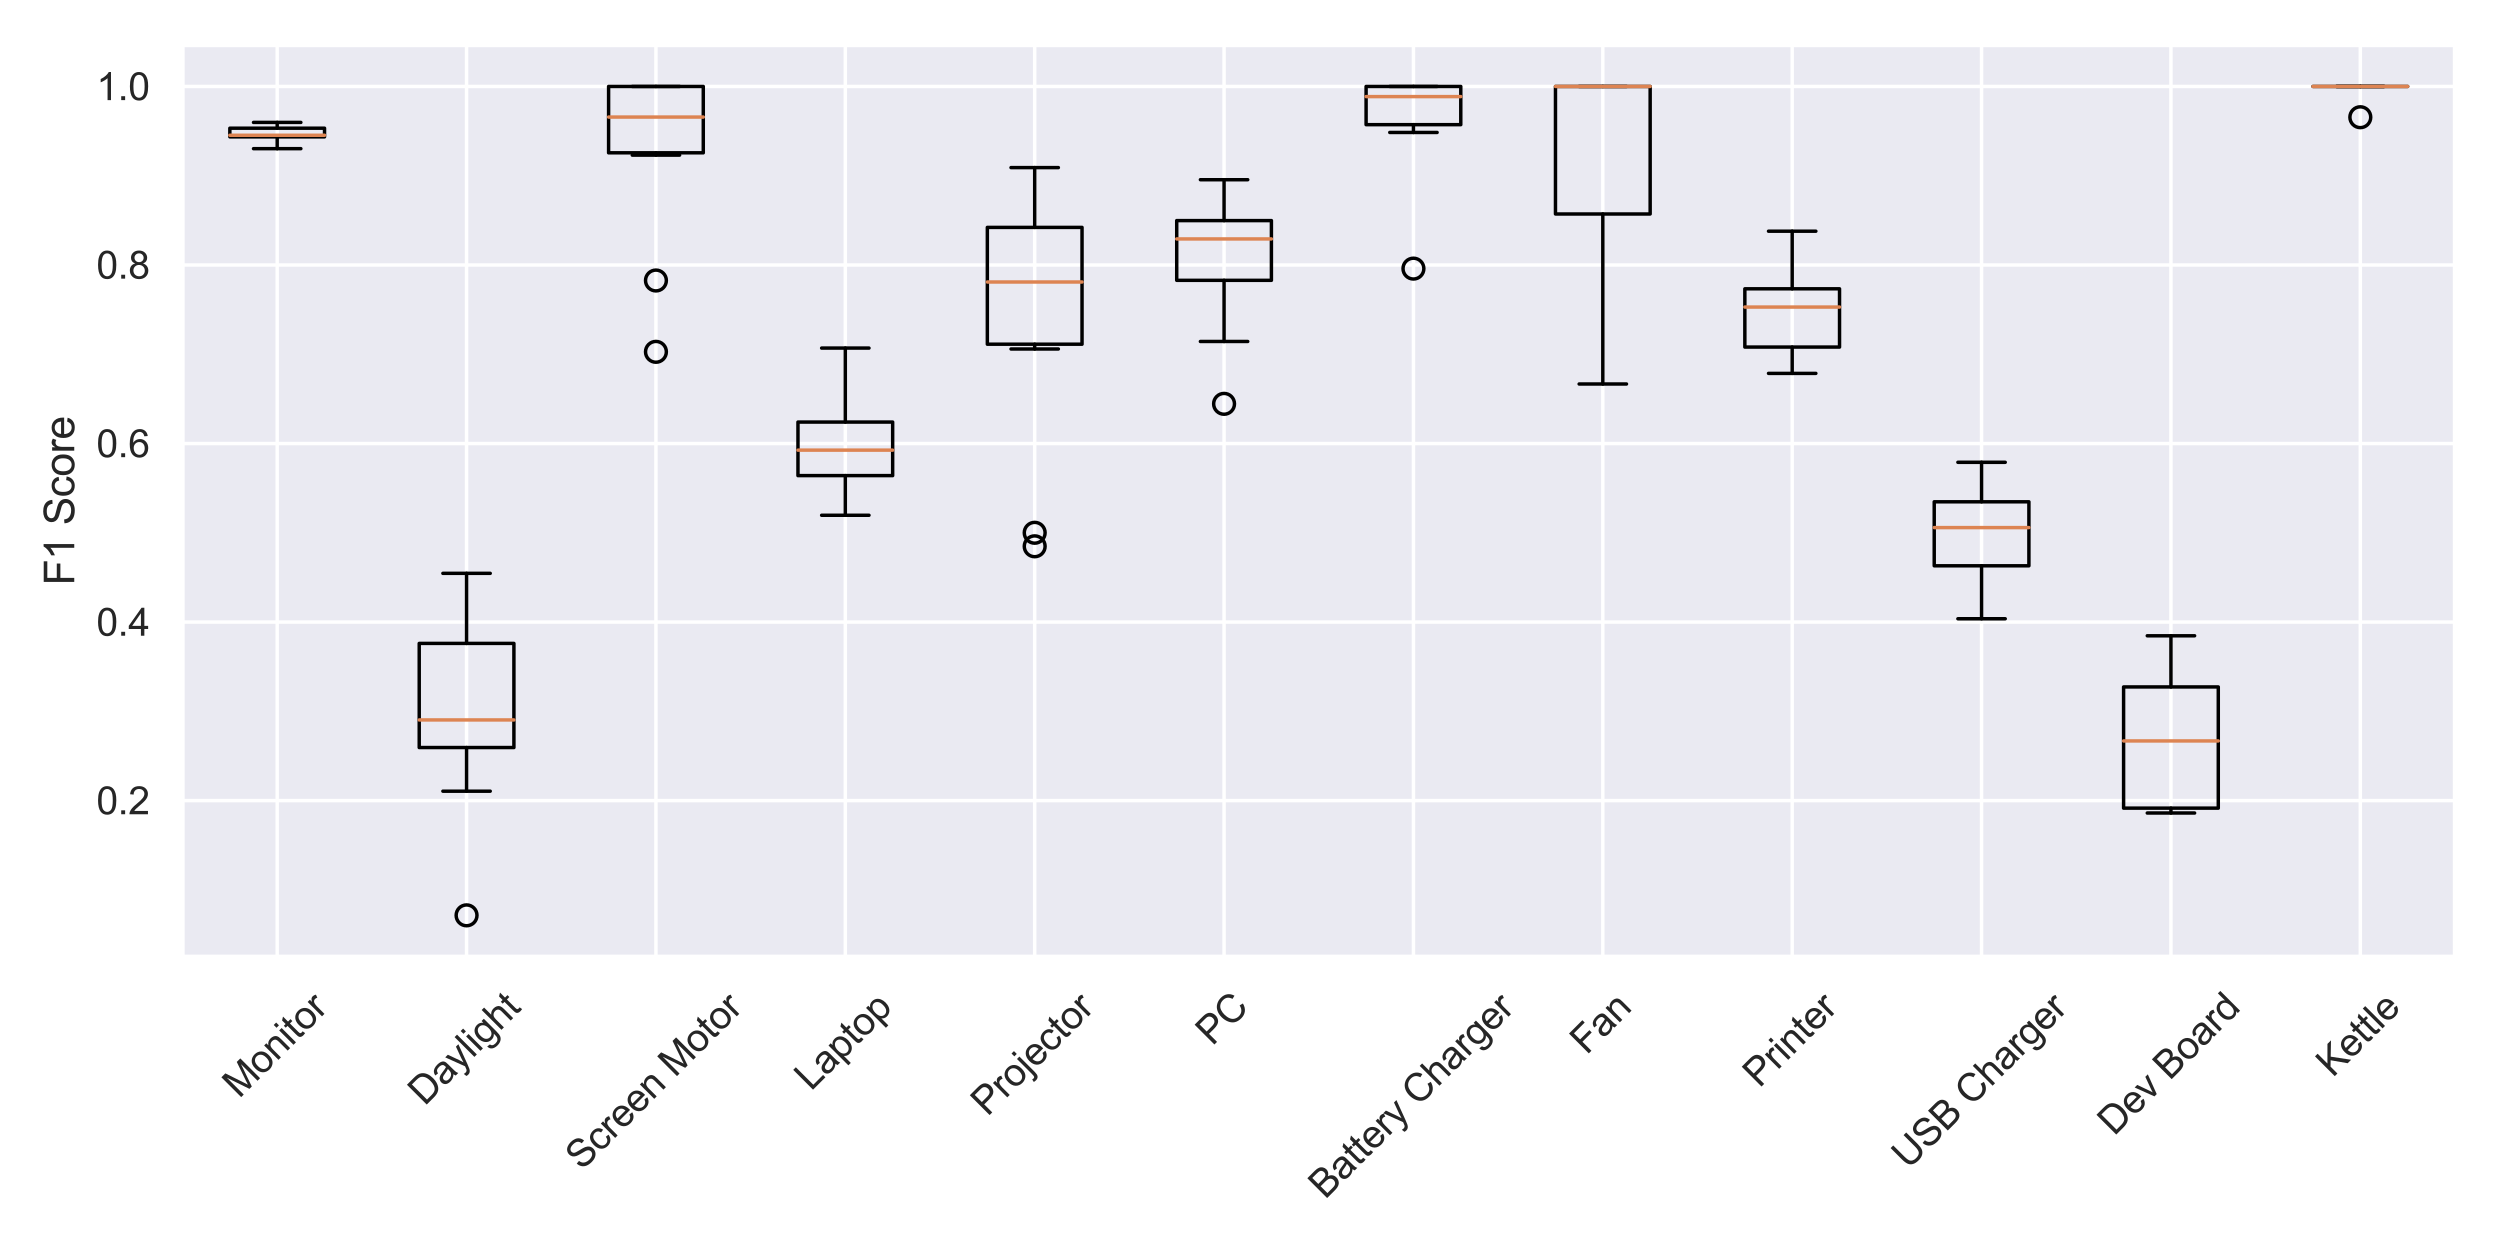 <?xml version="1.0" encoding="utf-8" standalone="no"?>
<!DOCTYPE svg PUBLIC "-//W3C//DTD SVG 1.1//EN"
  "http://www.w3.org/Graphics/SVG/1.1/DTD/svg11.dtd">
<svg height="360pt" version="1.1" viewBox="0 0 720 360" width="720pt" xmlns="http://www.w3.org/2000/svg" xmlns:xlink="http://www.w3.org/1999/xlink">
 <defs>
  <style type="text/css">*{stroke-linecap:butt;stroke-linejoin:round;}</style>
 </defs>
 <g id="figure_1">
  <g id="patch_1">
   <path d="M 0 360 
L 720 360 
L 720 0 
L 0 0 
z
" style="fill:#ffffff;"/>
  </g>
  <g id="axes_1">
   <g id="patch_2">
    <path d="M 52.56 275.555 
L 707.04 275.555 
L 707.04 12.96 
L 52.56 12.96 
z
" style="fill:#eaeaf2;"/>
   </g>
   <g id="matplotlib.axis_1">
    <g id="xtick_1">
     <g id="line2d_1">
      <path clip-path="url(#p24badadc23)" d="M 79.83 275.555 
L 79.83 12.96 
" style="fill:none;stroke:#ffffff;stroke-linecap:round;"/>
     </g>
     <g id="text_1">
      <!-- Monitor -->
      <g style="fill:#262626;" transform="translate(68.874 316.557)rotate(-45)scale(0.11 -0.11)">
       <defs>
        <path d="M 475 0 
L 475 4581 
L 1388 4581 
L 2472 1338 
Q 2622 884 2691 659 
Q 2769 909 2934 1394 
L 4031 4581 
L 4847 4581 
L 4847 0 
L 4263 0 
L 4263 3834 
L 2931 0 
L 2384 0 
L 1059 3900 
L 1059 0 
L 475 0 
z
" id="ArialMT-4d" transform="scale(0.016)"/>
        <path d="M 213 1659 
Q 213 2581 725 3025 
Q 1153 3394 1769 3394 
Q 2453 3394 2887 2945 
Q 3322 2497 3322 1706 
Q 3322 1066 3130 698 
Q 2938 331 2570 128 
Q 2203 -75 1769 -75 
Q 1072 -75 642 372 
Q 213 819 213 1659 
z
M 791 1659 
Q 791 1022 1069 705 
Q 1347 388 1769 388 
Q 2188 388 2466 706 
Q 2744 1025 2744 1678 
Q 2744 2294 2464 2611 
Q 2184 2928 1769 2928 
Q 1347 2928 1069 2612 
Q 791 2297 791 1659 
z
" id="ArialMT-6f" transform="scale(0.016)"/>
        <path d="M 422 0 
L 422 3319 
L 928 3319 
L 928 2847 
Q 1294 3394 1984 3394 
Q 2284 3394 2536 3286 
Q 2788 3178 2913 3003 
Q 3038 2828 3088 2588 
Q 3119 2431 3119 2041 
L 3119 0 
L 2556 0 
L 2556 2019 
Q 2556 2363 2490 2533 
Q 2425 2703 2258 2804 
Q 2091 2906 1866 2906 
Q 1506 2906 1245 2678 
Q 984 2450 984 1813 
L 984 0 
L 422 0 
z
" id="ArialMT-6e" transform="scale(0.016)"/>
        <path d="M 425 3934 
L 425 4581 
L 988 4581 
L 988 3934 
L 425 3934 
z
M 425 0 
L 425 3319 
L 988 3319 
L 988 0 
L 425 0 
z
" id="ArialMT-69" transform="scale(0.016)"/>
        <path d="M 1650 503 
L 1731 6 
Q 1494 -44 1306 -44 
Q 1000 -44 831 53 
Q 663 150 594 308 
Q 525 466 525 972 
L 525 2881 
L 113 2881 
L 113 3319 
L 525 3319 
L 525 4141 
L 1084 4478 
L 1084 3319 
L 1650 3319 
L 1650 2881 
L 1084 2881 
L 1084 941 
Q 1084 700 1114 631 
Q 1144 563 1211 522 
Q 1278 481 1403 481 
Q 1497 481 1650 503 
z
" id="ArialMT-74" transform="scale(0.016)"/>
        <path d="M 416 0 
L 416 3319 
L 922 3319 
L 922 2816 
Q 1116 3169 1280 3281 
Q 1444 3394 1641 3394 
Q 1925 3394 2219 3213 
L 2025 2691 
Q 1819 2813 1613 2813 
Q 1428 2813 1281 2702 
Q 1134 2591 1072 2394 
Q 978 2094 978 1738 
L 978 0 
L 416 0 
z
" id="ArialMT-72" transform="scale(0.016)"/>
       </defs>
       <use xlink:href="#ArialMT-4d"/>
       <use x="83.301" xlink:href="#ArialMT-6f"/>
       <use x="138.916" xlink:href="#ArialMT-6e"/>
       <use x="194.531" xlink:href="#ArialMT-69"/>
       <use x="216.748" xlink:href="#ArialMT-74"/>
       <use x="244.531" xlink:href="#ArialMT-6f"/>
       <use x="300.146" xlink:href="#ArialMT-72"/>
      </g>
     </g>
    </g>
    <g id="xtick_2">
     <g id="line2d_2">
      <path clip-path="url(#p24badadc23)" d="M 134.37 275.555 
L 134.37 12.96 
" style="fill:none;stroke:#ffffff;stroke-linecap:round;"/>
     </g>
     <g id="text_2">
      <!-- Daylight -->
      <g style="fill:#262626;" transform="translate(122.285 318.722)rotate(-45)scale(0.11 -0.11)">
       <defs>
        <path d="M 494 0 
L 494 4581 
L 2072 4581 
Q 2606 4581 2888 4516 
Q 3281 4425 3559 4188 
Q 3922 3881 4101 3404 
Q 4281 2928 4281 2316 
Q 4281 1794 4159 1391 
Q 4038 988 3847 723 
Q 3656 459 3429 307 
Q 3203 156 2883 78 
Q 2563 0 2147 0 
L 494 0 
z
M 1100 541 
L 2078 541 
Q 2531 541 2789 625 
Q 3047 709 3200 863 
Q 3416 1078 3536 1442 
Q 3656 1806 3656 2325 
Q 3656 3044 3420 3430 
Q 3184 3816 2847 3947 
Q 2603 4041 2063 4041 
L 1100 4041 
L 1100 541 
z
" id="ArialMT-44" transform="scale(0.016)"/>
        <path d="M 2588 409 
Q 2275 144 1986 34 
Q 1697 -75 1366 -75 
Q 819 -75 525 192 
Q 231 459 231 875 
Q 231 1119 342 1320 
Q 453 1522 633 1644 
Q 813 1766 1038 1828 
Q 1203 1872 1538 1913 
Q 2219 1994 2541 2106 
Q 2544 2222 2544 2253 
Q 2544 2597 2384 2738 
Q 2169 2928 1744 2928 
Q 1347 2928 1158 2789 
Q 969 2650 878 2297 
L 328 2372 
Q 403 2725 575 2942 
Q 747 3159 1072 3276 
Q 1397 3394 1825 3394 
Q 2250 3394 2515 3294 
Q 2781 3194 2906 3042 
Q 3031 2891 3081 2659 
Q 3109 2516 3109 2141 
L 3109 1391 
Q 3109 606 3145 398 
Q 3181 191 3288 0 
L 2700 0 
Q 2613 175 2588 409 
z
M 2541 1666 
Q 2234 1541 1622 1453 
Q 1275 1403 1131 1340 
Q 988 1278 909 1158 
Q 831 1038 831 891 
Q 831 666 1001 516 
Q 1172 366 1500 366 
Q 1825 366 2078 508 
Q 2331 650 2450 897 
Q 2541 1088 2541 1459 
L 2541 1666 
z
" id="ArialMT-61" transform="scale(0.016)"/>
        <path d="M 397 -1278 
L 334 -750 
Q 519 -800 656 -800 
Q 844 -800 956 -737 
Q 1069 -675 1141 -563 
Q 1194 -478 1313 -144 
Q 1328 -97 1363 -6 
L 103 3319 
L 709 3319 
L 1400 1397 
Q 1534 1031 1641 628 
Q 1738 1016 1872 1384 
L 2581 3319 
L 3144 3319 
L 1881 -56 
Q 1678 -603 1566 -809 
Q 1416 -1088 1222 -1217 
Q 1028 -1347 759 -1347 
Q 597 -1347 397 -1278 
z
" id="ArialMT-79" transform="scale(0.016)"/>
        <path d="M 409 0 
L 409 4581 
L 972 4581 
L 972 0 
L 409 0 
z
" id="ArialMT-6c" transform="scale(0.016)"/>
        <path d="M 319 -275 
L 866 -356 
Q 900 -609 1056 -725 
Q 1266 -881 1628 -881 
Q 2019 -881 2231 -725 
Q 2444 -569 2519 -288 
Q 2563 -116 2559 434 
Q 2191 0 1641 0 
Q 956 0 581 494 
Q 206 988 206 1678 
Q 206 2153 378 2554 
Q 550 2956 876 3175 
Q 1203 3394 1644 3394 
Q 2231 3394 2613 2919 
L 2613 3319 
L 3131 3319 
L 3131 450 
Q 3131 -325 2973 -648 
Q 2816 -972 2473 -1159 
Q 2131 -1347 1631 -1347 
Q 1038 -1347 672 -1080 
Q 306 -813 319 -275 
z
M 784 1719 
Q 784 1066 1043 766 
Q 1303 466 1694 466 
Q 2081 466 2343 764 
Q 2606 1063 2606 1700 
Q 2606 2309 2336 2618 
Q 2066 2928 1684 2928 
Q 1309 2928 1046 2623 
Q 784 2319 784 1719 
z
" id="ArialMT-67" transform="scale(0.016)"/>
        <path d="M 422 0 
L 422 4581 
L 984 4581 
L 984 2938 
Q 1378 3394 1978 3394 
Q 2347 3394 2619 3248 
Q 2891 3103 3008 2847 
Q 3125 2591 3125 2103 
L 3125 0 
L 2563 0 
L 2563 2103 
Q 2563 2525 2380 2717 
Q 2197 2909 1863 2909 
Q 1613 2909 1392 2779 
Q 1172 2650 1078 2428 
Q 984 2206 984 1816 
L 984 0 
L 422 0 
z
" id="ArialMT-68" transform="scale(0.016)"/>
       </defs>
       <use xlink:href="#ArialMT-44"/>
       <use x="72.217" xlink:href="#ArialMT-61"/>
       <use x="127.832" xlink:href="#ArialMT-79"/>
       <use x="177.832" xlink:href="#ArialMT-6c"/>
       <use x="200.049" xlink:href="#ArialMT-69"/>
       <use x="222.266" xlink:href="#ArialMT-67"/>
       <use x="277.881" xlink:href="#ArialMT-68"/>
       <use x="333.496" xlink:href="#ArialMT-74"/>
      </g>
     </g>
    </g>
    <g id="xtick_3">
     <g id="line2d_3">
      <path clip-path="url(#p24badadc23)" d="M 188.91 275.555 
L 188.91 12.96 
" style="fill:none;stroke:#ffffff;stroke-linecap:round;"/>
     </g>
     <g id="text_3">
      <!-- Screen Motor -->
      <g style="fill:#262626;" transform="translate(167.578 337.307)rotate(-45)scale(0.11 -0.11)">
       <defs>
        <path d="M 288 1472 
L 859 1522 
Q 900 1178 1048 958 
Q 1197 738 1509 602 
Q 1822 466 2213 466 
Q 2559 466 2825 569 
Q 3091 672 3220 851 
Q 3350 1031 3350 1244 
Q 3350 1459 3225 1620 
Q 3100 1781 2813 1891 
Q 2628 1963 1997 2114 
Q 1366 2266 1113 2400 
Q 784 2572 623 2826 
Q 463 3081 463 3397 
Q 463 3744 659 4045 
Q 856 4347 1234 4503 
Q 1613 4659 2075 4659 
Q 2584 4659 2973 4495 
Q 3363 4331 3572 4012 
Q 3781 3694 3797 3291 
L 3216 3247 
Q 3169 3681 2898 3903 
Q 2628 4125 2100 4125 
Q 1550 4125 1298 3923 
Q 1047 3722 1047 3438 
Q 1047 3191 1225 3031 
Q 1400 2872 2139 2705 
Q 2878 2538 3153 2413 
Q 3553 2228 3743 1945 
Q 3934 1663 3934 1294 
Q 3934 928 3725 604 
Q 3516 281 3123 101 
Q 2731 -78 2241 -78 
Q 1619 -78 1198 103 
Q 778 284 539 648 
Q 300 1013 288 1472 
z
" id="ArialMT-53" transform="scale(0.016)"/>
        <path d="M 2588 1216 
L 3141 1144 
Q 3050 572 2676 248 
Q 2303 -75 1759 -75 
Q 1078 -75 664 370 
Q 250 816 250 1647 
Q 250 2184 428 2587 
Q 606 2991 970 3192 
Q 1334 3394 1763 3394 
Q 2303 3394 2647 3120 
Q 2991 2847 3088 2344 
L 2541 2259 
Q 2463 2594 2264 2762 
Q 2066 2931 1784 2931 
Q 1359 2931 1093 2626 
Q 828 2322 828 1663 
Q 828 994 1084 691 
Q 1341 388 1753 388 
Q 2084 388 2306 591 
Q 2528 794 2588 1216 
z
" id="ArialMT-63" transform="scale(0.016)"/>
        <path d="M 2694 1069 
L 3275 997 
Q 3138 488 2766 206 
Q 2394 -75 1816 -75 
Q 1088 -75 661 373 
Q 234 822 234 1631 
Q 234 2469 665 2931 
Q 1097 3394 1784 3394 
Q 2450 3394 2872 2941 
Q 3294 2488 3294 1666 
Q 3294 1616 3291 1516 
L 816 1516 
Q 847 969 1125 678 
Q 1403 388 1819 388 
Q 2128 388 2347 550 
Q 2566 713 2694 1069 
z
M 847 1978 
L 2700 1978 
Q 2663 2397 2488 2606 
Q 2219 2931 1791 2931 
Q 1403 2931 1139 2672 
Q 875 2413 847 1978 
z
" id="ArialMT-65" transform="scale(0.016)"/>
        <path id="ArialMT-20" transform="scale(0.016)"/>
       </defs>
       <use xlink:href="#ArialMT-53"/>
       <use x="66.699" xlink:href="#ArialMT-63"/>
       <use x="116.699" xlink:href="#ArialMT-72"/>
       <use x="150" xlink:href="#ArialMT-65"/>
       <use x="205.615" xlink:href="#ArialMT-65"/>
       <use x="261.23" xlink:href="#ArialMT-6e"/>
       <use x="316.846" xlink:href="#ArialMT-20"/>
       <use x="344.629" xlink:href="#ArialMT-4d"/>
       <use x="427.93" xlink:href="#ArialMT-6f"/>
       <use x="483.545" xlink:href="#ArialMT-74"/>
       <use x="511.328" xlink:href="#ArialMT-6f"/>
       <use x="566.943" xlink:href="#ArialMT-72"/>
      </g>
     </g>
    </g>
    <g id="xtick_4">
     <g id="line2d_4">
      <path clip-path="url(#p24badadc23)" d="M 243.45 275.555 
L 243.45 12.96 
" style="fill:none;stroke:#ffffff;stroke-linecap:round;"/>
     </g>
     <g id="text_4">
      <!-- Laptop -->
      <g style="fill:#262626;" transform="translate(233.567 314.41)rotate(-45)scale(0.11 -0.11)">
       <defs>
        <path d="M 469 0 
L 469 4581 
L 1075 4581 
L 1075 541 
L 3331 541 
L 3331 0 
L 469 0 
z
" id="ArialMT-4c" transform="scale(0.016)"/>
        <path d="M 422 -1272 
L 422 3319 
L 934 3319 
L 934 2888 
Q 1116 3141 1344 3267 
Q 1572 3394 1897 3394 
Q 2322 3394 2647 3175 
Q 2972 2956 3137 2557 
Q 3303 2159 3303 1684 
Q 3303 1175 3120 767 
Q 2938 359 2589 142 
Q 2241 -75 1856 -75 
Q 1575 -75 1351 44 
Q 1128 163 984 344 
L 984 -1272 
L 422 -1272 
z
M 931 1641 
Q 931 1000 1190 694 
Q 1450 388 1819 388 
Q 2194 388 2461 705 
Q 2728 1022 2728 1688 
Q 2728 2322 2467 2637 
Q 2206 2953 1844 2953 
Q 1484 2953 1207 2617 
Q 931 2281 931 1641 
z
" id="ArialMT-70" transform="scale(0.016)"/>
       </defs>
       <use xlink:href="#ArialMT-4c"/>
       <use x="55.615" xlink:href="#ArialMT-61"/>
       <use x="111.23" xlink:href="#ArialMT-70"/>
       <use x="166.846" xlink:href="#ArialMT-74"/>
       <use x="194.629" xlink:href="#ArialMT-6f"/>
       <use x="250.244" xlink:href="#ArialMT-70"/>
      </g>
     </g>
    </g>
    <g id="xtick_5">
     <g id="line2d_5">
      <path clip-path="url(#p24badadc23)" d="M 297.99 275.555 
L 297.99 12.96 
" style="fill:none;stroke:#ffffff;stroke-linecap:round;"/>
     </g>
     <g id="text_5">
      <!-- Projector -->
      <g style="fill:#262626;" transform="translate(284.394 321.745)rotate(-45)scale(0.11 -0.11)">
       <defs>
        <path d="M 494 0 
L 494 4581 
L 2222 4581 
Q 2678 4581 2919 4538 
Q 3256 4481 3484 4323 
Q 3713 4166 3852 3881 
Q 3991 3597 3991 3256 
Q 3991 2672 3619 2267 
Q 3247 1863 2275 1863 
L 1100 1863 
L 1100 0 
L 494 0 
z
M 1100 2403 
L 2284 2403 
Q 2872 2403 3119 2622 
Q 3366 2841 3366 3238 
Q 3366 3525 3220 3729 
Q 3075 3934 2838 4000 
Q 2684 4041 2272 4041 
L 1100 4041 
L 1100 2403 
z
" id="ArialMT-50" transform="scale(0.016)"/>
        <path d="M 419 3928 
L 419 4581 
L 981 4581 
L 981 3928 
L 419 3928 
z
M -294 -1288 
L -188 -809 
Q -19 -853 78 -853 
Q 250 -853 334 -739 
Q 419 -625 419 -169 
L 419 3319 
L 981 3319 
L 981 -181 
Q 981 -794 822 -1034 
Q 619 -1347 147 -1347 
Q -81 -1347 -294 -1288 
z
" id="ArialMT-6a" transform="scale(0.016)"/>
       </defs>
       <use xlink:href="#ArialMT-50"/>
       <use x="66.699" xlink:href="#ArialMT-72"/>
       <use x="100" xlink:href="#ArialMT-6f"/>
       <use x="155.615" xlink:href="#ArialMT-6a"/>
       <use x="177.832" xlink:href="#ArialMT-65"/>
       <use x="233.447" xlink:href="#ArialMT-63"/>
       <use x="283.447" xlink:href="#ArialMT-74"/>
       <use x="311.23" xlink:href="#ArialMT-6f"/>
       <use x="366.846" xlink:href="#ArialMT-72"/>
      </g>
     </g>
    </g>
    <g id="xtick_6">
     <g id="line2d_6">
      <path clip-path="url(#p24badadc23)" d="M 352.53 275.555 
L 352.53 12.96 
" style="fill:none;stroke:#ffffff;stroke-linecap:round;"/>
     </g>
     <g id="text_6">
      <!-- PC -->
      <g style="fill:#262626;" transform="translate(349.138 301.428)rotate(-45)scale(0.11 -0.11)">
       <defs>
        <path d="M 3763 1606 
L 4369 1453 
Q 4178 706 3683 314 
Q 3188 -78 2472 -78 
Q 1731 -78 1267 223 
Q 803 525 561 1097 
Q 319 1669 319 2325 
Q 319 3041 592 3573 
Q 866 4106 1370 4382 
Q 1875 4659 2481 4659 
Q 3169 4659 3637 4309 
Q 4106 3959 4291 3325 
L 3694 3184 
Q 3534 3684 3231 3912 
Q 2928 4141 2469 4141 
Q 1941 4141 1586 3887 
Q 1231 3634 1087 3207 
Q 944 2781 944 2328 
Q 944 1744 1114 1308 
Q 1284 872 1643 656 
Q 2003 441 2422 441 
Q 2931 441 3284 734 
Q 3638 1028 3763 1606 
z
" id="ArialMT-43" transform="scale(0.016)"/>
       </defs>
       <use xlink:href="#ArialMT-50"/>
       <use x="66.699" xlink:href="#ArialMT-43"/>
      </g>
     </g>
    </g>
    <g id="xtick_7">
     <g id="line2d_7">
      <path clip-path="url(#p24badadc23)" d="M 407.07 275.555 
L 407.07 12.96 
" style="fill:none;stroke:#ffffff;stroke-linecap:round;"/>
     </g>
     <g id="text_7">
      <!-- Battery Charger -->
      <g style="fill:#262626;" transform="translate(381.633 345.617)rotate(-45)scale(0.11 -0.11)">
       <defs>
        <path d="M 469 0 
L 469 4581 
L 2188 4581 
Q 2713 4581 3030 4442 
Q 3347 4303 3526 4014 
Q 3706 3725 3706 3409 
Q 3706 3116 3547 2856 
Q 3388 2597 3066 2438 
Q 3481 2316 3704 2022 
Q 3928 1728 3928 1328 
Q 3928 1006 3792 729 
Q 3656 453 3456 303 
Q 3256 153 2954 76 
Q 2653 0 2216 0 
L 469 0 
z
M 1075 2656 
L 2066 2656 
Q 2469 2656 2644 2709 
Q 2875 2778 2992 2937 
Q 3109 3097 3109 3338 
Q 3109 3566 3000 3739 
Q 2891 3913 2687 3977 
Q 2484 4041 1991 4041 
L 1075 4041 
L 1075 2656 
z
M 1075 541 
L 2216 541 
Q 2509 541 2628 563 
Q 2838 600 2978 687 
Q 3119 775 3209 942 
Q 3300 1109 3300 1328 
Q 3300 1584 3169 1773 
Q 3038 1963 2805 2039 
Q 2572 2116 2134 2116 
L 1075 2116 
L 1075 541 
z
" id="ArialMT-42" transform="scale(0.016)"/>
       </defs>
       <use xlink:href="#ArialMT-42"/>
       <use x="66.699" xlink:href="#ArialMT-61"/>
       <use x="122.314" xlink:href="#ArialMT-74"/>
       <use x="150.098" xlink:href="#ArialMT-74"/>
       <use x="177.881" xlink:href="#ArialMT-65"/>
       <use x="233.496" xlink:href="#ArialMT-72"/>
       <use x="266.797" xlink:href="#ArialMT-79"/>
       <use x="316.797" xlink:href="#ArialMT-20"/>
       <use x="344.58" xlink:href="#ArialMT-43"/>
       <use x="416.797" xlink:href="#ArialMT-68"/>
       <use x="472.412" xlink:href="#ArialMT-61"/>
       <use x="528.027" xlink:href="#ArialMT-72"/>
       <use x="561.328" xlink:href="#ArialMT-67"/>
       <use x="616.943" xlink:href="#ArialMT-65"/>
       <use x="672.559" xlink:href="#ArialMT-72"/>
      </g>
     </g>
    </g>
    <g id="xtick_8">
     <g id="line2d_8">
      <path clip-path="url(#p24badadc23)" d="M 461.61 275.555 
L 461.61 12.96 
" style="fill:none;stroke:#ffffff;stroke-linecap:round;"/>
     </g>
     <g id="text_8">
      <!-- Fan -->
      <g style="fill:#262626;" transform="translate(456.92 304.024)rotate(-45)scale(0.11 -0.11)">
       <defs>
        <path d="M 525 0 
L 525 4581 
L 3616 4581 
L 3616 4041 
L 1131 4041 
L 1131 2622 
L 3281 2622 
L 3281 2081 
L 1131 2081 
L 1131 0 
L 525 0 
z
" id="ArialMT-46" transform="scale(0.016)"/>
       </defs>
       <use xlink:href="#ArialMT-46"/>
       <use x="61.084" xlink:href="#ArialMT-61"/>
       <use x="116.699" xlink:href="#ArialMT-6e"/>
      </g>
     </g>
    </g>
    <g id="xtick_9">
     <g id="line2d_9">
      <path clip-path="url(#p24badadc23)" d="M 516.15 275.555 
L 516.15 12.96 
" style="fill:none;stroke:#ffffff;stroke-linecap:round;"/>
     </g>
     <g id="text_9">
      <!-- Printer -->
      <g style="fill:#262626;" transform="translate(506.707 313.53)rotate(-45)scale(0.11 -0.11)">
       <use xlink:href="#ArialMT-50"/>
       <use x="66.699" xlink:href="#ArialMT-72"/>
       <use x="100" xlink:href="#ArialMT-69"/>
       <use x="122.217" xlink:href="#ArialMT-6e"/>
       <use x="177.832" xlink:href="#ArialMT-74"/>
       <use x="205.615" xlink:href="#ArialMT-65"/>
       <use x="261.23" xlink:href="#ArialMT-72"/>
      </g>
     </g>
    </g>
    <g id="xtick_10">
     <g id="line2d_10">
      <path clip-path="url(#p24badadc23)" d="M 570.69 275.555 
L 570.69 12.96 
" style="fill:none;stroke:#ffffff;stroke-linecap:round;"/>
     </g>
     <g id="text_10">
      <!-- USB Charger -->
      <g style="fill:#262626;" transform="translate(549.576 336.971)rotate(-45)scale(0.11 -0.11)">
       <defs>
        <path d="M 3500 4581 
L 4106 4581 
L 4106 1934 
Q 4106 1244 3950 837 
Q 3794 431 3386 176 
Q 2978 -78 2316 -78 
Q 1672 -78 1262 144 
Q 853 366 678 786 
Q 503 1206 503 1934 
L 503 4581 
L 1109 4581 
L 1109 1938 
Q 1109 1341 1220 1058 
Q 1331 775 1601 622 
Q 1872 469 2263 469 
Q 2931 469 3215 772 
Q 3500 1075 3500 1938 
L 3500 4581 
z
" id="ArialMT-55" transform="scale(0.016)"/>
       </defs>
       <use xlink:href="#ArialMT-55"/>
       <use x="72.217" xlink:href="#ArialMT-53"/>
       <use x="138.916" xlink:href="#ArialMT-42"/>
       <use x="205.615" xlink:href="#ArialMT-20"/>
       <use x="233.398" xlink:href="#ArialMT-43"/>
       <use x="305.615" xlink:href="#ArialMT-68"/>
       <use x="361.23" xlink:href="#ArialMT-61"/>
       <use x="416.846" xlink:href="#ArialMT-72"/>
       <use x="450.146" xlink:href="#ArialMT-67"/>
       <use x="505.762" xlink:href="#ArialMT-65"/>
       <use x="561.377" xlink:href="#ArialMT-72"/>
      </g>
     </g>
    </g>
    <g id="xtick_11">
     <g id="line2d_11">
      <path clip-path="url(#p24badadc23)" d="M 625.23 275.555 
L 625.23 12.96 
" style="fill:none;stroke:#ffffff;stroke-linecap:round;"/>
     </g>
     <g id="text_11">
      <!-- Dev Board -->
      <g style="fill:#262626;" transform="translate(608.867 327.37)rotate(-45)scale(0.11 -0.11)">
       <defs>
        <path d="M 1344 0 
L 81 3319 
L 675 3319 
L 1388 1331 
Q 1503 1009 1600 663 
Q 1675 925 1809 1294 
L 2547 3319 
L 3125 3319 
L 1869 0 
L 1344 0 
z
" id="ArialMT-76" transform="scale(0.016)"/>
        <path d="M 2575 0 
L 2575 419 
Q 2259 -75 1647 -75 
Q 1250 -75 917 144 
Q 584 363 401 755 
Q 219 1147 219 1656 
Q 219 2153 384 2558 
Q 550 2963 881 3178 
Q 1213 3394 1622 3394 
Q 1922 3394 2156 3267 
Q 2391 3141 2538 2938 
L 2538 4581 
L 3097 4581 
L 3097 0 
L 2575 0 
z
M 797 1656 
Q 797 1019 1065 703 
Q 1334 388 1700 388 
Q 2069 388 2326 689 
Q 2584 991 2584 1609 
Q 2584 2291 2321 2609 
Q 2059 2928 1675 2928 
Q 1300 2928 1048 2622 
Q 797 2316 797 1656 
z
" id="ArialMT-64" transform="scale(0.016)"/>
       </defs>
       <use xlink:href="#ArialMT-44"/>
       <use x="72.217" xlink:href="#ArialMT-65"/>
       <use x="127.832" xlink:href="#ArialMT-76"/>
       <use x="177.832" xlink:href="#ArialMT-20"/>
       <use x="205.615" xlink:href="#ArialMT-42"/>
       <use x="272.314" xlink:href="#ArialMT-6f"/>
       <use x="327.93" xlink:href="#ArialMT-61"/>
       <use x="383.545" xlink:href="#ArialMT-72"/>
       <use x="416.846" xlink:href="#ArialMT-64"/>
      </g>
     </g>
    </g>
    <g id="xtick_12">
     <g id="line2d_12">
      <path clip-path="url(#p24badadc23)" d="M 679.77 275.555 
L 679.77 12.96 
" style="fill:none;stroke:#ffffff;stroke-linecap:round;"/>
     </g>
     <g id="text_12">
      <!-- Kettle -->
      <g style="fill:#262626;" transform="translate(671.836 310.512)rotate(-45)scale(0.11 -0.11)">
       <defs>
        <path d="M 469 0 
L 469 4581 
L 1075 4581 
L 1075 2309 
L 3350 4581 
L 4172 4581 
L 2250 2725 
L 4256 0 
L 3456 0 
L 1825 2319 
L 1075 1588 
L 1075 0 
L 469 0 
z
" id="ArialMT-4b" transform="scale(0.016)"/>
       </defs>
       <use xlink:href="#ArialMT-4b"/>
       <use x="66.699" xlink:href="#ArialMT-65"/>
       <use x="122.314" xlink:href="#ArialMT-74"/>
       <use x="150.098" xlink:href="#ArialMT-74"/>
       <use x="177.881" xlink:href="#ArialMT-6c"/>
       <use x="200.098" xlink:href="#ArialMT-65"/>
      </g>
     </g>
    </g>
   </g>
   <g id="matplotlib.axis_2">
    <g id="ytick_1">
     <g id="line2d_13">
      <path clip-path="url(#p24badadc23)" d="M 52.56 230.565 
L 707.04 230.565 
" style="fill:none;stroke:#ffffff;stroke-linecap:round;"/>
     </g>
     <g id="text_13">
      <!-- 0.2 -->
      <g style="fill:#262626;" transform="translate(27.77 234.502)scale(0.11 -0.11)">
       <defs>
        <path d="M 266 2259 
Q 266 3072 433 3567 
Q 600 4063 929 4331 
Q 1259 4600 1759 4600 
Q 2128 4600 2406 4451 
Q 2684 4303 2865 4023 
Q 3047 3744 3150 3342 
Q 3253 2941 3253 2259 
Q 3253 1453 3087 958 
Q 2922 463 2592 192 
Q 2263 -78 1759 -78 
Q 1097 -78 719 397 
Q 266 969 266 2259 
z
M 844 2259 
Q 844 1131 1108 757 
Q 1372 384 1759 384 
Q 2147 384 2411 759 
Q 2675 1134 2675 2259 
Q 2675 3391 2411 3762 
Q 2147 4134 1753 4134 
Q 1366 4134 1134 3806 
Q 844 3388 844 2259 
z
" id="ArialMT-30" transform="scale(0.016)"/>
        <path d="M 581 0 
L 581 641 
L 1222 641 
L 1222 0 
L 581 0 
z
" id="ArialMT-2e" transform="scale(0.016)"/>
        <path d="M 3222 541 
L 3222 0 
L 194 0 
Q 188 203 259 391 
Q 375 700 629 1000 
Q 884 1300 1366 1694 
Q 2113 2306 2375 2664 
Q 2638 3022 2638 3341 
Q 2638 3675 2398 3904 
Q 2159 4134 1775 4134 
Q 1369 4134 1125 3890 
Q 881 3647 878 3216 
L 300 3275 
Q 359 3922 746 4261 
Q 1134 4600 1788 4600 
Q 2447 4600 2831 4234 
Q 3216 3869 3216 3328 
Q 3216 3053 3103 2787 
Q 2991 2522 2730 2228 
Q 2469 1934 1863 1422 
Q 1356 997 1212 845 
Q 1069 694 975 541 
L 3222 541 
z
" id="ArialMT-32" transform="scale(0.016)"/>
       </defs>
       <use xlink:href="#ArialMT-30"/>
       <use x="55.615" xlink:href="#ArialMT-2e"/>
       <use x="83.398" xlink:href="#ArialMT-32"/>
      </g>
     </g>
    </g>
    <g id="ytick_2">
     <g id="line2d_14">
      <path clip-path="url(#p24badadc23)" d="M 52.56 179.148 
L 707.04 179.148 
" style="fill:none;stroke:#ffffff;stroke-linecap:round;"/>
     </g>
     <g id="text_14">
      <!-- 0.4 -->
      <g style="fill:#262626;" transform="translate(27.77 183.085)scale(0.11 -0.11)">
       <defs>
        <path d="M 2069 0 
L 2069 1097 
L 81 1097 
L 81 1613 
L 2172 4581 
L 2631 4581 
L 2631 1613 
L 3250 1613 
L 3250 1097 
L 2631 1097 
L 2631 0 
L 2069 0 
z
M 2069 1613 
L 2069 3678 
L 634 1613 
L 2069 1613 
z
" id="ArialMT-34" transform="scale(0.016)"/>
       </defs>
       <use xlink:href="#ArialMT-30"/>
       <use x="55.615" xlink:href="#ArialMT-2e"/>
       <use x="83.398" xlink:href="#ArialMT-34"/>
      </g>
     </g>
    </g>
    <g id="ytick_3">
     <g id="line2d_15">
      <path clip-path="url(#p24badadc23)" d="M 52.56 127.731 
L 707.04 127.731 
" style="fill:none;stroke:#ffffff;stroke-linecap:round;"/>
     </g>
     <g id="text_15">
      <!-- 0.6 -->
      <g style="fill:#262626;" transform="translate(27.77 131.667)scale(0.11 -0.11)">
       <defs>
        <path d="M 3184 3459 
L 2625 3416 
Q 2550 3747 2413 3897 
Q 2184 4138 1850 4138 
Q 1581 4138 1378 3988 
Q 1113 3794 959 3422 
Q 806 3050 800 2363 
Q 1003 2672 1297 2822 
Q 1591 2972 1913 2972 
Q 2475 2972 2870 2558 
Q 3266 2144 3266 1488 
Q 3266 1056 3080 686 
Q 2894 316 2569 119 
Q 2244 -78 1831 -78 
Q 1128 -78 684 439 
Q 241 956 241 2144 
Q 241 3472 731 4075 
Q 1159 4600 1884 4600 
Q 2425 4600 2770 4297 
Q 3116 3994 3184 3459 
z
M 888 1484 
Q 888 1194 1011 928 
Q 1134 663 1356 523 
Q 1578 384 1822 384 
Q 2178 384 2434 671 
Q 2691 959 2691 1453 
Q 2691 1928 2437 2201 
Q 2184 2475 1800 2475 
Q 1419 2475 1153 2201 
Q 888 1928 888 1484 
z
" id="ArialMT-36" transform="scale(0.016)"/>
       </defs>
       <use xlink:href="#ArialMT-30"/>
       <use x="55.615" xlink:href="#ArialMT-2e"/>
       <use x="83.398" xlink:href="#ArialMT-36"/>
      </g>
     </g>
    </g>
    <g id="ytick_4">
     <g id="line2d_16">
      <path clip-path="url(#p24badadc23)" d="M 52.56 76.313 
L 707.04 76.313 
" style="fill:none;stroke:#ffffff;stroke-linecap:round;"/>
     </g>
     <g id="text_16">
      <!-- 0.8 -->
      <g style="fill:#262626;" transform="translate(27.77 80.25)scale(0.11 -0.11)">
       <defs>
        <path d="M 1131 2484 
Q 781 2613 612 2850 
Q 444 3088 444 3419 
Q 444 3919 803 4259 
Q 1163 4600 1759 4600 
Q 2359 4600 2725 4251 
Q 3091 3903 3091 3403 
Q 3091 3084 2923 2848 
Q 2756 2613 2416 2484 
Q 2838 2347 3058 2040 
Q 3278 1734 3278 1309 
Q 3278 722 2862 322 
Q 2447 -78 1769 -78 
Q 1091 -78 675 323 
Q 259 725 259 1325 
Q 259 1772 486 2073 
Q 713 2375 1131 2484 
z
M 1019 3438 
Q 1019 3113 1228 2906 
Q 1438 2700 1772 2700 
Q 2097 2700 2305 2904 
Q 2513 3109 2513 3406 
Q 2513 3716 2298 3927 
Q 2084 4138 1766 4138 
Q 1444 4138 1231 3931 
Q 1019 3725 1019 3438 
z
M 838 1322 
Q 838 1081 952 856 
Q 1066 631 1291 507 
Q 1516 384 1775 384 
Q 2178 384 2440 643 
Q 2703 903 2703 1303 
Q 2703 1709 2433 1975 
Q 2163 2241 1756 2241 
Q 1359 2241 1098 1978 
Q 838 1716 838 1322 
z
" id="ArialMT-38" transform="scale(0.016)"/>
       </defs>
       <use xlink:href="#ArialMT-30"/>
       <use x="55.615" xlink:href="#ArialMT-2e"/>
       <use x="83.398" xlink:href="#ArialMT-38"/>
      </g>
     </g>
    </g>
    <g id="ytick_5">
     <g id="line2d_17">
      <path clip-path="url(#p24badadc23)" d="M 52.56 24.896 
L 707.04 24.896 
" style="fill:none;stroke:#ffffff;stroke-linecap:round;"/>
     </g>
     <g id="text_17">
      <!-- 1.0 -->
      <g style="fill:#262626;" transform="translate(27.77 28.833)scale(0.11 -0.11)">
       <defs>
        <path d="M 2384 0 
L 1822 0 
L 1822 3584 
Q 1619 3391 1289 3197 
Q 959 3003 697 2906 
L 697 3450 
Q 1169 3672 1522 3987 
Q 1875 4303 2022 4600 
L 2384 4600 
L 2384 0 
z
" id="ArialMT-31" transform="scale(0.016)"/>
       </defs>
       <use xlink:href="#ArialMT-31"/>
       <use x="55.615" xlink:href="#ArialMT-2e"/>
       <use x="83.398" xlink:href="#ArialMT-30"/>
      </g>
     </g>
    </g>
    <g id="text_18">
     <!-- F1 Score -->
     <g style="fill:#262626;" transform="translate(21.385 168.599)rotate(-90)scale(0.12 -0.12)">
      <use xlink:href="#ArialMT-46"/>
      <use x="61.084" xlink:href="#ArialMT-31"/>
      <use x="116.699" xlink:href="#ArialMT-20"/>
      <use x="144.482" xlink:href="#ArialMT-53"/>
      <use x="211.182" xlink:href="#ArialMT-63"/>
      <use x="261.182" xlink:href="#ArialMT-6f"/>
      <use x="316.797" xlink:href="#ArialMT-72"/>
      <use x="350.098" xlink:href="#ArialMT-65"/>
     </g>
    </g>
   </g>
   <g id="line2d_18">
    <path clip-path="url(#p24badadc23)" d="M 66.195 39.413 
L 93.465 39.413 
L 93.465 36.925 
L 66.195 36.925 
L 66.195 39.413 
" style="fill:none;stroke:#000000;stroke-linecap:round;"/>
   </g>
   <g id="line2d_19">
    <path clip-path="url(#p24badadc23)" d="M 79.83 39.413 
L 79.83 42.816 
" style="fill:none;stroke:#000000;stroke-linecap:round;"/>
   </g>
   <g id="line2d_20">
    <path clip-path="url(#p24badadc23)" d="M 79.83 36.925 
L 79.83 35.259 
" style="fill:none;stroke:#000000;stroke-linecap:round;"/>
   </g>
   <g id="line2d_21">
    <path clip-path="url(#p24badadc23)" d="M 73.013 42.816 
L 86.647 42.816 
" style="fill:none;stroke:#000000;stroke-linecap:round;"/>
   </g>
   <g id="line2d_22">
    <path clip-path="url(#p24badadc23)" d="M 73.013 35.259 
L 86.647 35.259 
" style="fill:none;stroke:#000000;stroke-linecap:round;"/>
   </g>
   <g id="line2d_23"/>
   <g id="line2d_24">
    <path clip-path="url(#p24badadc23)" d="M 120.735 215.296 
L 148.005 215.296 
L 148.005 185.305 
L 120.735 185.305 
L 120.735 215.296 
" style="fill:none;stroke:#000000;stroke-linecap:round;"/>
   </g>
   <g id="line2d_25">
    <path clip-path="url(#p24badadc23)" d="M 134.37 215.296 
L 134.37 227.859 
" style="fill:none;stroke:#000000;stroke-linecap:round;"/>
   </g>
   <g id="line2d_26">
    <path clip-path="url(#p24badadc23)" d="M 134.37 185.305 
L 134.37 165.125 
" style="fill:none;stroke:#000000;stroke-linecap:round;"/>
   </g>
   <g id="line2d_27">
    <path clip-path="url(#p24badadc23)" d="M 127.552 227.859 
L 141.188 227.859 
" style="fill:none;stroke:#000000;stroke-linecap:round;"/>
   </g>
   <g id="line2d_28">
    <path clip-path="url(#p24badadc23)" d="M 127.552 165.125 
L 141.188 165.125 
" style="fill:none;stroke:#000000;stroke-linecap:round;"/>
   </g>
   <g id="line2d_29">
    <defs>
     <path d="M 0 3 
C 0.796 3 1.559 2.684 2.121 2.121 
C 2.684 1.559 3 0.796 3 0 
C 3 -0.796 2.684 -1.559 2.121 -2.121 
C 1.559 -2.684 0.796 -3 0 -3 
C -0.796 -3 -1.559 -2.684 -2.121 -2.121 
C -2.684 -1.559 -3 -0.796 -3 0 
C -3 0.796 -2.684 1.559 -2.121 2.121 
C -1.559 2.684 -0.796 3 0 3 
z
" id="mbf5eb4f7bd" style="stroke:#000000;"/>
    </defs>
    <g clip-path="url(#p24badadc23)">
     <use style="fill-opacity:0;stroke:#000000;" x="134.37" xlink:href="#mbf5eb4f7bd" y="263.619"/>
    </g>
   </g>
   <g id="line2d_30">
    <path clip-path="url(#p24badadc23)" d="M 175.275 44.013 
L 202.545 44.013 
L 202.545 24.896 
L 175.275 24.896 
L 175.275 44.013 
" style="fill:none;stroke:#000000;stroke-linecap:round;"/>
   </g>
   <g id="line2d_31">
    <path clip-path="url(#p24badadc23)" d="M 188.91 44.013 
L 188.91 44.672 
" style="fill:none;stroke:#000000;stroke-linecap:round;"/>
   </g>
   <g id="line2d_32">
    <path clip-path="url(#p24badadc23)" d="M 188.91 24.896 
L 188.91 24.896 
" style="fill:none;stroke:#000000;stroke-linecap:round;"/>
   </g>
   <g id="line2d_33">
    <path clip-path="url(#p24badadc23)" d="M 182.093 44.672 
L 195.727 44.672 
" style="fill:none;stroke:#000000;stroke-linecap:round;"/>
   </g>
   <g id="line2d_34">
    <path clip-path="url(#p24badadc23)" d="M 182.093 24.896 
L 195.727 24.896 
" style="fill:none;stroke:#000000;stroke-linecap:round;"/>
   </g>
   <g id="line2d_35">
    <g clip-path="url(#p24badadc23)">
     <use style="fill-opacity:0;stroke:#000000;" x="188.91" xlink:href="#mbf5eb4f7bd" y="80.784"/>
     <use style="fill-opacity:0;stroke:#000000;" x="188.91" xlink:href="#mbf5eb4f7bd" y="101.327"/>
    </g>
   </g>
   <g id="line2d_36">
    <path clip-path="url(#p24badadc23)" d="M 229.815 136.98 
L 257.085 136.98 
L 257.085 121.557 
L 229.815 121.557 
L 229.815 136.98 
" style="fill:none;stroke:#000000;stroke-linecap:round;"/>
   </g>
   <g id="line2d_37">
    <path clip-path="url(#p24badadc23)" d="M 243.45 136.98 
L 243.45 148.398 
" style="fill:none;stroke:#000000;stroke-linecap:round;"/>
   </g>
   <g id="line2d_38">
    <path clip-path="url(#p24badadc23)" d="M 243.45 121.557 
L 243.45 100.249 
" style="fill:none;stroke:#000000;stroke-linecap:round;"/>
   </g>
   <g id="line2d_39">
    <path clip-path="url(#p24badadc23)" d="M 236.632 148.398 
L 250.268 148.398 
" style="fill:none;stroke:#000000;stroke-linecap:round;"/>
   </g>
   <g id="line2d_40">
    <path clip-path="url(#p24badadc23)" d="M 236.632 100.249 
L 250.268 100.249 
" style="fill:none;stroke:#000000;stroke-linecap:round;"/>
   </g>
   <g id="line2d_41"/>
   <g id="line2d_42">
    <path clip-path="url(#p24badadc23)" d="M 284.355 99.135 
L 311.625 99.135 
L 311.625 65.489 
L 284.355 65.489 
L 284.355 99.135 
" style="fill:none;stroke:#000000;stroke-linecap:round;"/>
   </g>
   <g id="line2d_43">
    <path clip-path="url(#p24badadc23)" d="M 297.99 99.135 
L 297.99 100.51 
" style="fill:none;stroke:#000000;stroke-linecap:round;"/>
   </g>
   <g id="line2d_44">
    <path clip-path="url(#p24badadc23)" d="M 297.99 65.489 
L 297.99 48.268 
" style="fill:none;stroke:#000000;stroke-linecap:round;"/>
   </g>
   <g id="line2d_45">
    <path clip-path="url(#p24badadc23)" d="M 291.173 100.51 
L 304.808 100.51 
" style="fill:none;stroke:#000000;stroke-linecap:round;"/>
   </g>
   <g id="line2d_46">
    <path clip-path="url(#p24badadc23)" d="M 291.173 48.268 
L 304.808 48.268 
" style="fill:none;stroke:#000000;stroke-linecap:round;"/>
   </g>
   <g id="line2d_47">
    <g clip-path="url(#p24badadc23)">
     <use style="fill-opacity:0;stroke:#000000;" x="297.99" xlink:href="#mbf5eb4f7bd" y="157.334"/>
     <use style="fill-opacity:0;stroke:#000000;" x="297.99" xlink:href="#mbf5eb4f7bd" y="153.439"/>
    </g>
   </g>
   <g id="line2d_48">
    <path clip-path="url(#p24badadc23)" d="M 338.895 80.734 
L 366.165 80.734 
L 366.165 63.53 
L 338.895 63.53 
L 338.895 80.734 
" style="fill:none;stroke:#000000;stroke-linecap:round;"/>
   </g>
   <g id="line2d_49">
    <path clip-path="url(#p24badadc23)" d="M 352.53 80.734 
L 352.53 98.349 
" style="fill:none;stroke:#000000;stroke-linecap:round;"/>
   </g>
   <g id="line2d_50">
    <path clip-path="url(#p24badadc23)" d="M 352.53 63.53 
L 352.53 51.756 
" style="fill:none;stroke:#000000;stroke-linecap:round;"/>
   </g>
   <g id="line2d_51">
    <path clip-path="url(#p24badadc23)" d="M 345.712 98.349 
L 359.348 98.349 
" style="fill:none;stroke:#000000;stroke-linecap:round;"/>
   </g>
   <g id="line2d_52">
    <path clip-path="url(#p24badadc23)" d="M 345.712 51.756 
L 359.348 51.756 
" style="fill:none;stroke:#000000;stroke-linecap:round;"/>
   </g>
   <g id="line2d_53">
    <g clip-path="url(#p24badadc23)">
     <use style="fill-opacity:0;stroke:#000000;" x="352.53" xlink:href="#mbf5eb4f7bd" y="116.305"/>
    </g>
   </g>
   <g id="line2d_54">
    <path clip-path="url(#p24badadc23)" d="M 393.435 35.903 
L 420.705 35.903 
L 420.705 24.896 
L 393.435 24.896 
L 393.435 35.903 
" style="fill:none;stroke:#000000;stroke-linecap:round;"/>
   </g>
   <g id="line2d_55">
    <path clip-path="url(#p24badadc23)" d="M 407.07 35.903 
L 407.07 38.148 
" style="fill:none;stroke:#000000;stroke-linecap:round;"/>
   </g>
   <g id="line2d_56">
    <path clip-path="url(#p24badadc23)" d="M 407.07 24.896 
L 407.07 24.896 
" style="fill:none;stroke:#000000;stroke-linecap:round;"/>
   </g>
   <g id="line2d_57">
    <path clip-path="url(#p24badadc23)" d="M 400.252 38.148 
L 413.887 38.148 
" style="fill:none;stroke:#000000;stroke-linecap:round;"/>
   </g>
   <g id="line2d_58">
    <path clip-path="url(#p24badadc23)" d="M 400.252 24.896 
L 413.887 24.896 
" style="fill:none;stroke:#000000;stroke-linecap:round;"/>
   </g>
   <g id="line2d_59">
    <g clip-path="url(#p24badadc23)">
     <use style="fill-opacity:0;stroke:#000000;" x="407.07" xlink:href="#mbf5eb4f7bd" y="77.363"/>
    </g>
   </g>
   <g id="line2d_60">
    <path clip-path="url(#p24badadc23)" d="M 447.975 61.623 
L 475.245 61.623 
L 475.245 24.896 
L 447.975 24.896 
L 447.975 61.623 
" style="fill:none;stroke:#000000;stroke-linecap:round;"/>
   </g>
   <g id="line2d_61">
    <path clip-path="url(#p24badadc23)" d="M 461.61 61.623 
L 461.61 110.591 
" style="fill:none;stroke:#000000;stroke-linecap:round;"/>
   </g>
   <g id="line2d_62">
    <path clip-path="url(#p24badadc23)" d="M 461.61 24.896 
L 461.61 24.896 
" style="fill:none;stroke:#000000;stroke-linecap:round;"/>
   </g>
   <g id="line2d_63">
    <path clip-path="url(#p24badadc23)" d="M 454.793 110.591 
L 468.428 110.591 
" style="fill:none;stroke:#000000;stroke-linecap:round;"/>
   </g>
   <g id="line2d_64">
    <path clip-path="url(#p24badadc23)" d="M 454.793 24.896 
L 468.428 24.896 
" style="fill:none;stroke:#000000;stroke-linecap:round;"/>
   </g>
   <g id="line2d_65"/>
   <g id="line2d_66">
    <path clip-path="url(#p24badadc23)" d="M 502.515 99.96 
L 529.785 99.96 
L 529.785 83.179 
L 502.515 83.179 
L 502.515 99.96 
" style="fill:none;stroke:#000000;stroke-linecap:round;"/>
   </g>
   <g id="line2d_67">
    <path clip-path="url(#p24badadc23)" d="M 516.15 99.96 
L 516.15 107.531 
" style="fill:none;stroke:#000000;stroke-linecap:round;"/>
   </g>
   <g id="line2d_68">
    <path clip-path="url(#p24badadc23)" d="M 516.15 83.179 
L 516.15 66.586 
" style="fill:none;stroke:#000000;stroke-linecap:round;"/>
   </g>
   <g id="line2d_69">
    <path clip-path="url(#p24badadc23)" d="M 509.332 107.531 
L 522.967 107.531 
" style="fill:none;stroke:#000000;stroke-linecap:round;"/>
   </g>
   <g id="line2d_70">
    <path clip-path="url(#p24badadc23)" d="M 509.332 66.586 
L 522.967 66.586 
" style="fill:none;stroke:#000000;stroke-linecap:round;"/>
   </g>
   <g id="line2d_71"/>
   <g id="line2d_72">
    <path clip-path="url(#p24badadc23)" d="M 557.055 162.947 
L 584.325 162.947 
L 584.325 144.517 
L 557.055 144.517 
L 557.055 162.947 
" style="fill:none;stroke:#000000;stroke-linecap:round;"/>
   </g>
   <g id="line2d_73">
    <path clip-path="url(#p24badadc23)" d="M 570.69 162.947 
L 570.69 178.204 
" style="fill:none;stroke:#000000;stroke-linecap:round;"/>
   </g>
   <g id="line2d_74">
    <path clip-path="url(#p24badadc23)" d="M 570.69 144.517 
L 570.69 133.143 
" style="fill:none;stroke:#000000;stroke-linecap:round;"/>
   </g>
   <g id="line2d_75">
    <path clip-path="url(#p24badadc23)" d="M 563.872 178.204 
L 577.508 178.204 
" style="fill:none;stroke:#000000;stroke-linecap:round;"/>
   </g>
   <g id="line2d_76">
    <path clip-path="url(#p24badadc23)" d="M 563.872 133.143 
L 577.508 133.143 
" style="fill:none;stroke:#000000;stroke-linecap:round;"/>
   </g>
   <g id="line2d_77"/>
   <g id="line2d_78">
    <path clip-path="url(#p24badadc23)" d="M 611.595 232.747 
L 638.865 232.747 
L 638.865 197.843 
L 611.595 197.843 
L 611.595 232.747 
" style="fill:none;stroke:#000000;stroke-linecap:round;"/>
   </g>
   <g id="line2d_79">
    <path clip-path="url(#p24badadc23)" d="M 625.23 232.747 
L 625.23 234.152 
" style="fill:none;stroke:#000000;stroke-linecap:round;"/>
   </g>
   <g id="line2d_80">
    <path clip-path="url(#p24badadc23)" d="M 625.23 197.843 
L 625.23 183.103 
" style="fill:none;stroke:#000000;stroke-linecap:round;"/>
   </g>
   <g id="line2d_81">
    <path clip-path="url(#p24badadc23)" d="M 618.413 234.152 
L 632.048 234.152 
" style="fill:none;stroke:#000000;stroke-linecap:round;"/>
   </g>
   <g id="line2d_82">
    <path clip-path="url(#p24badadc23)" d="M 618.413 183.103 
L 632.048 183.103 
" style="fill:none;stroke:#000000;stroke-linecap:round;"/>
   </g>
   <g id="line2d_83"/>
   <g id="line2d_84">
    <path clip-path="url(#p24badadc23)" d="M 666.135 24.896 
L 693.405 24.896 
L 693.405 24.896 
L 666.135 24.896 
L 666.135 24.896 
" style="fill:none;stroke:#000000;stroke-linecap:round;"/>
   </g>
   <g id="line2d_85">
    <path clip-path="url(#p24badadc23)" d="M 679.77 24.896 
L 679.77 24.896 
" style="fill:none;stroke:#000000;stroke-linecap:round;"/>
   </g>
   <g id="line2d_86">
    <path clip-path="url(#p24badadc23)" d="M 679.77 24.896 
L 679.77 24.896 
" style="fill:none;stroke:#000000;stroke-linecap:round;"/>
   </g>
   <g id="line2d_87">
    <path clip-path="url(#p24badadc23)" d="M 672.952 24.896 
L 686.587 24.896 
" style="fill:none;stroke:#000000;stroke-linecap:round;"/>
   </g>
   <g id="line2d_88">
    <path clip-path="url(#p24badadc23)" d="M 672.952 24.896 
L 686.587 24.896 
" style="fill:none;stroke:#000000;stroke-linecap:round;"/>
   </g>
   <g id="line2d_89">
    <g clip-path="url(#p24badadc23)">
     <use style="fill-opacity:0;stroke:#000000;" x="679.77" xlink:href="#mbf5eb4f7bd" y="33.761"/>
    </g>
   </g>
   <g id="line2d_90">
    <path clip-path="url(#p24badadc23)" d="M 66.195 38.953 
L 93.465 38.953 
" style="fill:none;stroke:#dd8452;stroke-linecap:round;"/>
   </g>
   <g id="line2d_91">
    <path clip-path="url(#p24badadc23)" d="M 120.735 207.344 
L 148.005 207.344 
" style="fill:none;stroke:#dd8452;stroke-linecap:round;"/>
   </g>
   <g id="line2d_92">
    <path clip-path="url(#p24badadc23)" d="M 175.275 33.711 
L 202.545 33.711 
" style="fill:none;stroke:#dd8452;stroke-linecap:round;"/>
   </g>
   <g id="line2d_93">
    <path clip-path="url(#p24badadc23)" d="M 229.815 129.647 
L 257.085 129.647 
" style="fill:none;stroke:#dd8452;stroke-linecap:round;"/>
   </g>
   <g id="line2d_94">
    <path clip-path="url(#p24badadc23)" d="M 284.355 81.21 
L 311.625 81.21 
" style="fill:none;stroke:#dd8452;stroke-linecap:round;"/>
   </g>
   <g id="line2d_95">
    <path clip-path="url(#p24badadc23)" d="M 338.895 68.812 
L 366.165 68.812 
" style="fill:none;stroke:#dd8452;stroke-linecap:round;"/>
   </g>
   <g id="line2d_96">
    <path clip-path="url(#p24badadc23)" d="M 393.435 27.818 
L 420.705 27.818 
" style="fill:none;stroke:#dd8452;stroke-linecap:round;"/>
   </g>
   <g id="line2d_97">
    <path clip-path="url(#p24badadc23)" d="M 447.975 24.896 
L 475.245 24.896 
" style="fill:none;stroke:#dd8452;stroke-linecap:round;"/>
   </g>
   <g id="line2d_98">
    <path clip-path="url(#p24badadc23)" d="M 502.515 88.432 
L 529.785 88.432 
" style="fill:none;stroke:#dd8452;stroke-linecap:round;"/>
   </g>
   <g id="line2d_99">
    <path clip-path="url(#p24badadc23)" d="M 557.055 151.944 
L 584.325 151.944 
" style="fill:none;stroke:#dd8452;stroke-linecap:round;"/>
   </g>
   <g id="line2d_100">
    <path clip-path="url(#p24badadc23)" d="M 611.595 213.39 
L 638.865 213.39 
" style="fill:none;stroke:#dd8452;stroke-linecap:round;"/>
   </g>
   <g id="line2d_101">
    <path clip-path="url(#p24badadc23)" d="M 666.135 24.896 
L 693.405 24.896 
" style="fill:none;stroke:#dd8452;stroke-linecap:round;"/>
   </g>
   <g id="patch_3">
    <path d="M 52.56 275.555 
L 52.56 12.96 
" style="fill:none;stroke:#ffffff;stroke-linecap:square;stroke-linejoin:miter;stroke-width:1.25;"/>
   </g>
   <g id="patch_4">
    <path d="M 707.04 275.555 
L 707.04 12.96 
" style="fill:none;stroke:#ffffff;stroke-linecap:square;stroke-linejoin:miter;stroke-width:1.25;"/>
   </g>
   <g id="patch_5">
    <path d="M 52.56 275.555 
L 707.04 275.555 
" style="fill:none;stroke:#ffffff;stroke-linecap:square;stroke-linejoin:miter;stroke-width:1.25;"/>
   </g>
   <g id="patch_6">
    <path d="M 52.56 12.96 
L 707.04 12.96 
" style="fill:none;stroke:#ffffff;stroke-linecap:square;stroke-linejoin:miter;stroke-width:1.25;"/>
   </g>
  </g>
 </g>
 <defs>
  <clipPath id="p24badadc23">
   <rect height="262.595" width="654.48" x="52.56" y="12.96"/>
  </clipPath>
 </defs>
</svg>
